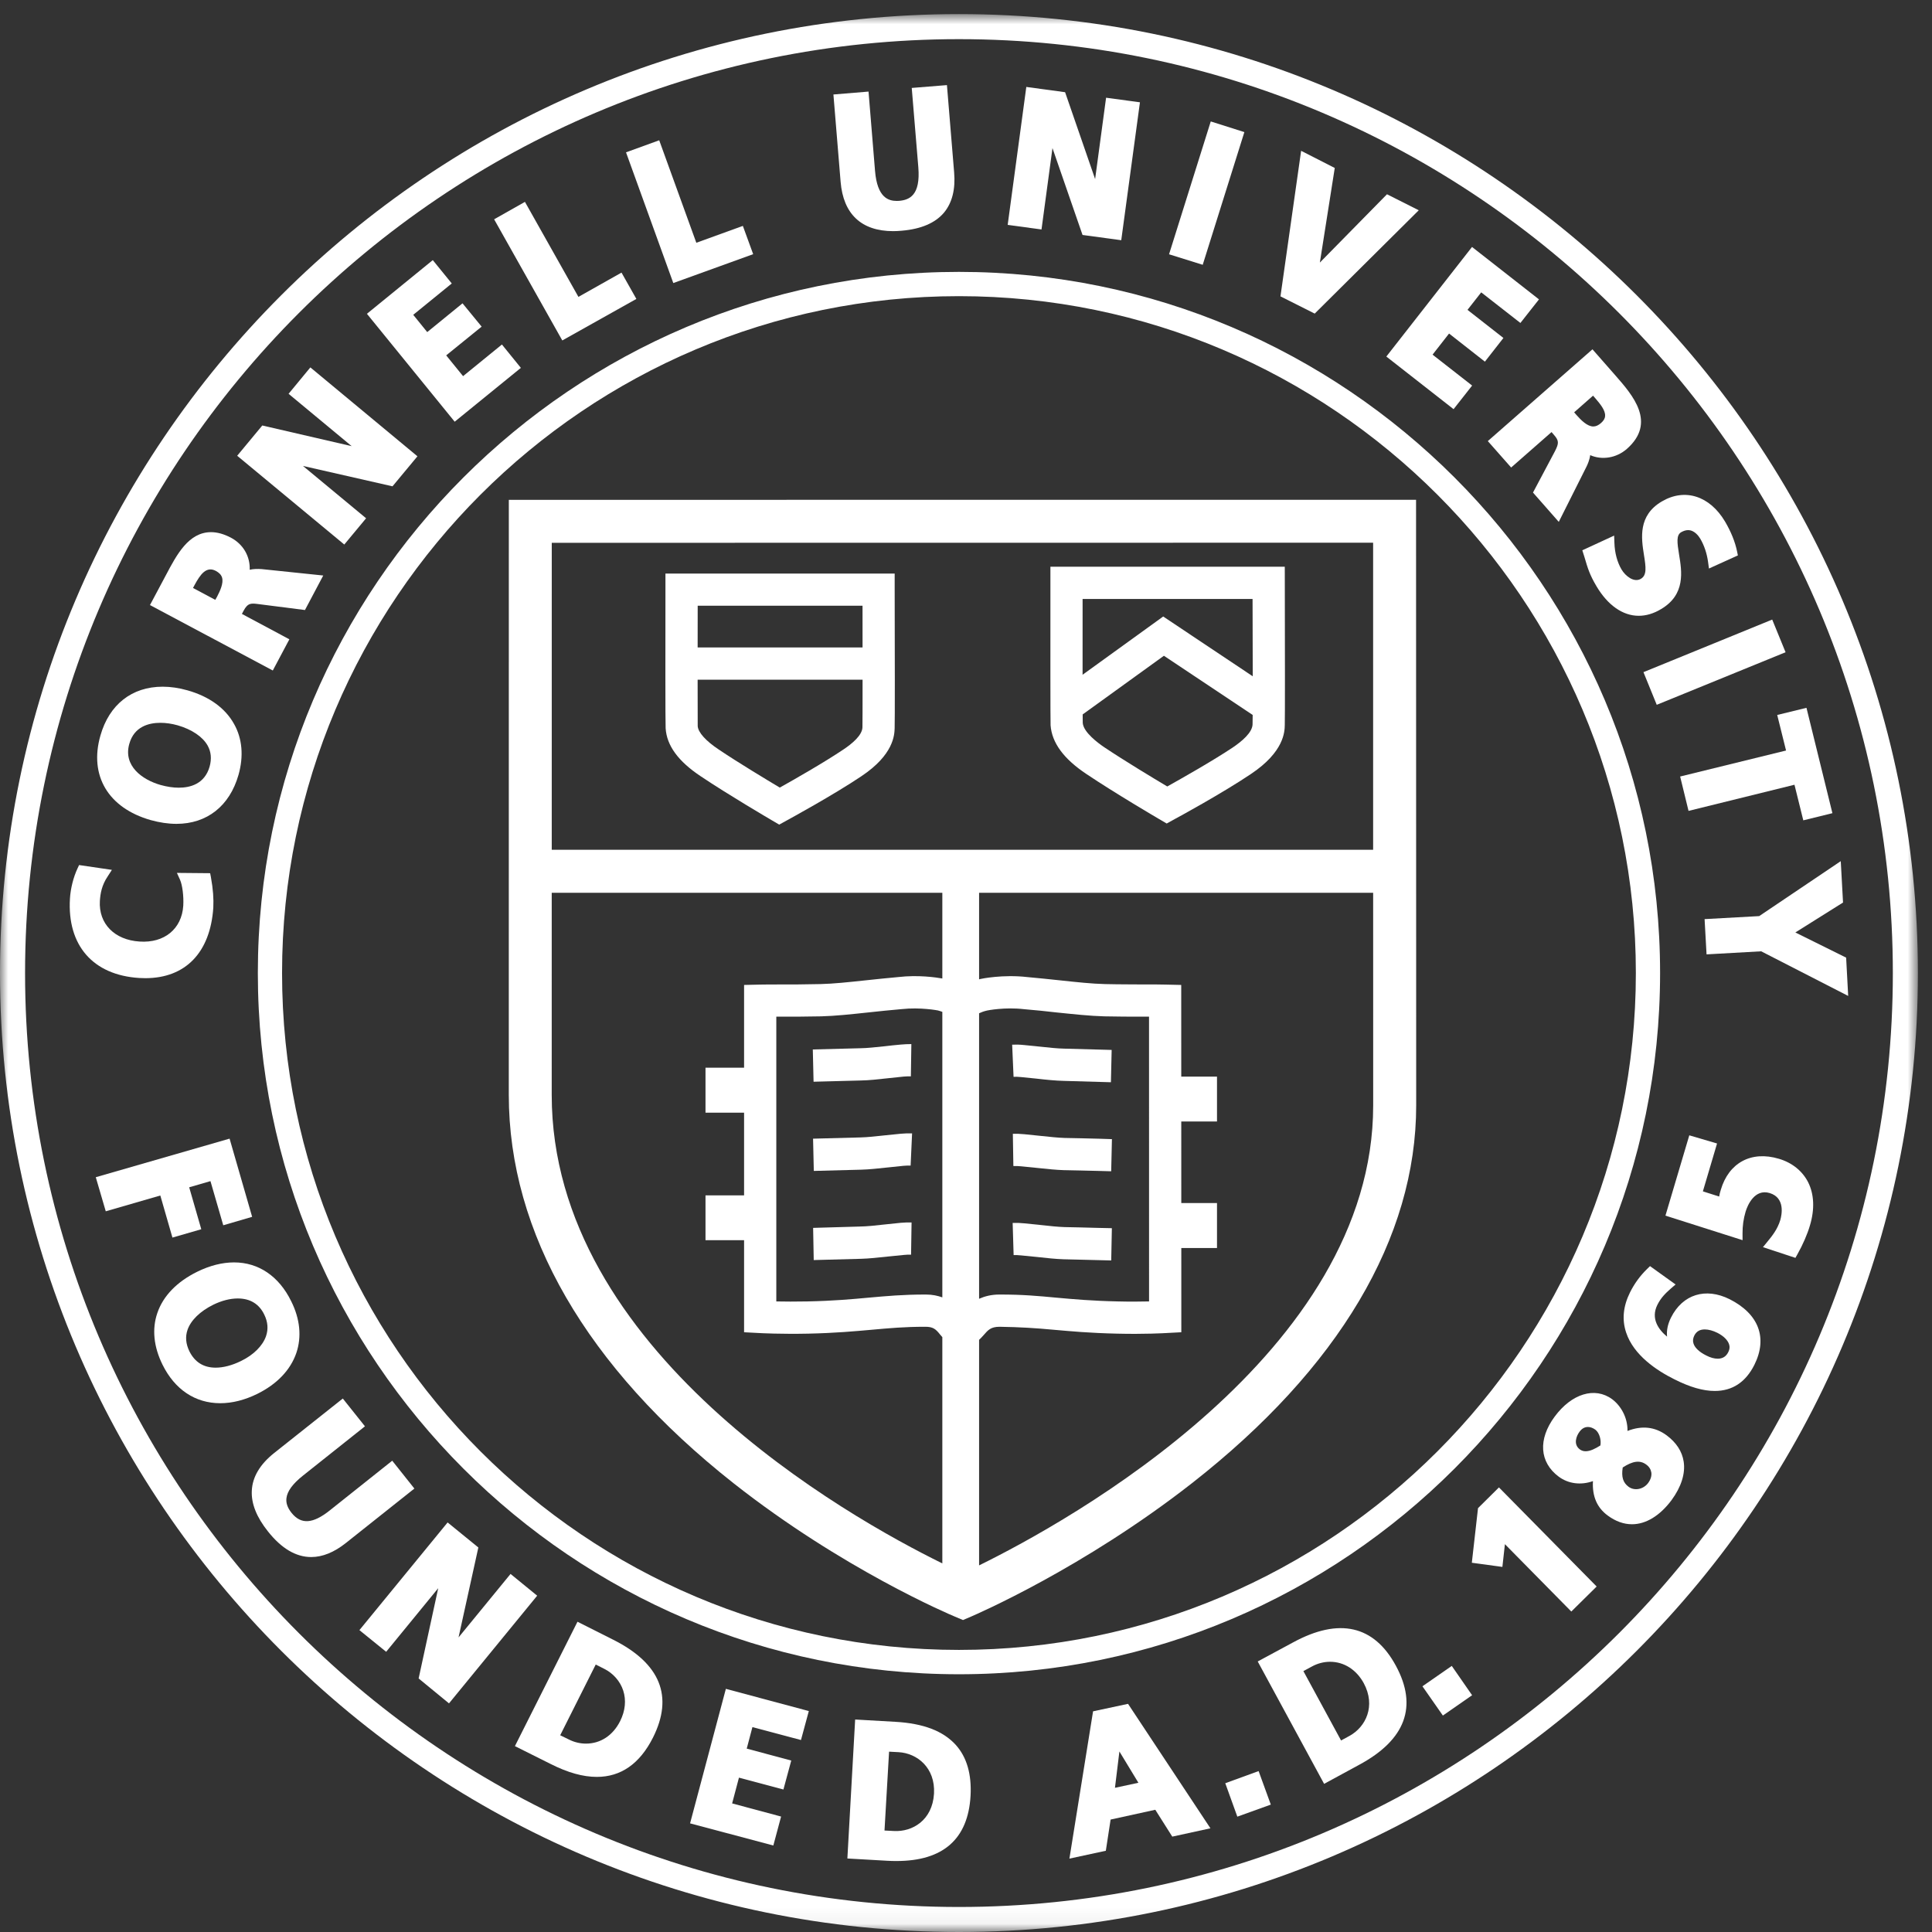 <?xml version="1.0" encoding="UTF-8" standalone="no"?>
<svg width="120px" height="120px" viewBox="0 0 120 120" version="1.1" xmlns="http://www.w3.org/2000/svg" xmlns:xlink="http://www.w3.org/1999/xlink">
    <rect x="0" y="0" width="120" height="120" fill="#333333" stroke="none"/>
    <!-- Generator: Sketch 3.8.1 (29687) - http://www.bohemiancoding.com/sketch -->
    <title>Slice 1</title>
    <desc>Created with Sketch.</desc>
    <defs>
        <polygon id="path-1" points="0 119.94 119.124 119.94 119.124 0.875 0 0.875"></polygon>
    </defs>
    <g id="Page-1" stroke="none" stroke-width="1" fill="none" fill-rule="evenodd">
        <g id="CULogo-white120px">
            <path d="M34.269,55.453 L58.53,55.453 L58.53,60.776 C58.134,60.706 57.023,60.544 55.803,60.686 C55.081,60.751 54.409,60.822 53.78,60.889 C52.696,61.005 51.765,61.105 50.96,61.123 C49.938,61.147 49.124,61.148 48.451,61.147 C47.968,61.147 47.553,61.147 47.193,61.155 L46.216,61.177 L46.216,66.316 L43.82,66.316 L43.82,69.109 L46.216,69.109 L46.216,74.248 L43.82,74.248 L43.82,77.032 L46.216,77.032 L46.216,82.748 L47.16,82.798 C47.216,82.803 48.517,82.87 50.201,82.835 C51.9,82.798 53.094,82.686 54.15,82.593 C55.236,82.495 56.175,82.408 57.457,82.408 C57.96,82.402 58.128,82.559 58.399,82.901 C58.436,82.947 58.485,83 58.53,83.051 L58.53,97.106 C52.646,94.213 34.268,83.897 34.268,68.006 L34.269,55.453 L34.269,55.453 Z M34.271,33.715 L85.287,33.709 L85.288,52.782 L34.27,52.782 L34.271,33.715 L34.271,33.715 Z M60.813,80.669 L60.813,62.936 C60.943,62.875 61.097,62.814 61.308,62.766 C61.32,62.762 62.405,62.541 63.606,62.682 C64.322,62.743 64.985,62.81 65.605,62.883 C66.729,62.998 67.698,63.103 68.581,63.127 C69.472,63.146 70.21,63.146 70.833,63.146 L71.368,63.146 L71.37,80.834 C70.861,80.844 70.189,80.854 69.437,80.834 C67.806,80.799 66.693,80.697 65.619,80.601 C64.519,80.498 63.532,80.403 62.074,80.406 C61.557,80.406 61.156,80.519 60.813,80.669 L60.813,80.669 Z M85.291,68.656 C85.291,84.054 66.382,94.492 60.813,97.229 L60.813,83.22 C60.919,83.12 61.015,83.019 61.092,82.93 C61.371,82.605 61.546,82.411 62.08,82.408 C63.367,82.427 64.336,82.491 65.44,82.593 C66.496,82.686 67.688,82.798 69.389,82.835 C71.065,82.877 72.372,82.803 72.426,82.798 L73.374,82.748 L73.373,77.516 L75.59,77.516 L75.59,74.724 L73.372,74.724 L73.371,69.657 L75.59,69.657 L75.59,66.869 L73.37,66.869 L73.368,61.177 L72.394,61.155 C72.035,61.145 71.625,61.145 71.139,61.147 C70.459,61.138 69.652,61.147 68.629,61.123 C67.832,61.105 66.896,61.005 65.816,60.889 C65.188,60.822 64.511,60.751 63.808,60.688 C62.294,60.514 60.958,60.79 60.878,60.81 C60.854,60.815 60.837,60.823 60.813,60.829 L60.813,55.453 L85.289,55.453 L85.291,68.656 L85.291,68.656 Z M58.53,80.582 C58.24,80.481 57.92,80.406 57.521,80.406 L57.457,80.406 C56.085,80.406 55.06,80.501 53.971,80.598 C52.897,80.697 51.784,80.799 50.151,80.834 C49.402,80.85 48.728,80.844 48.218,80.834 L48.218,63.146 L48.451,63.146 C49.131,63.152 49.965,63.146 51.008,63.127 C51.894,63.103 52.864,62.998 53.989,62.878 C54.607,62.81 55.266,62.743 56.004,62.678 C57.174,62.55 58.252,62.76 58.252,62.76 C58.362,62.785 58.44,62.819 58.53,62.849 L58.53,80.582 L58.53,80.582 Z M45.544,92.112 C52.329,97.461 59.013,100.289 59.296,100.405 L59.813,100.624 L60.331,100.402 C60.614,100.278 67.275,97.411 74.039,92.12 C83.148,84.994 87.962,76.883 87.962,68.656 L87.954,31.042 L31.604,31.046 L31.602,68.006 C31.602,76.575 36.421,84.908 45.544,92.112 L45.544,92.112 Z" id="Fill-1" fill="#FFFFFF"></path>
            <path d="M53.568,45.175 C53.555,45.672 52.917,46.199 52.387,46.551 C51.159,47.377 49.31,48.427 48.433,48.919 C47.598,48.418 45.865,47.377 44.637,46.55 C43.836,46.018 43.362,45.489 43.336,45.1 C43.333,44.954 43.331,43.767 43.331,42.218 L53.576,42.218 C53.576,43.777 53.574,44.986 53.568,45.175 L53.568,45.175 Z M43.335,37.623 L53.573,37.623 C53.574,38.455 53.575,39.348 53.575,40.216 L43.332,40.216 C43.333,39.348 43.334,38.456 43.335,37.623 L43.335,37.623 Z M55.57,35.624 L41.332,35.624 L41.332,36.622 C41.327,39.732 41.323,44.99 41.344,45.231 C41.411,46.309 42.125,47.285 43.52,48.214 C45.239,49.367 47.802,50.868 47.91,50.932 L48.398,51.218 L48.89,50.947 C49.007,50.883 51.772,49.376 53.5,48.214 C55.52,46.868 55.554,45.64 55.568,45.231 C55.585,45.009 55.58,40.427 55.57,36.622 L55.57,35.624 L55.57,35.624 Z" id="Fill-2" fill="#FFFFFF"></path>
            <path d="M72.248,38.292 L67.241,41.91 C67.239,40.472 67.239,38.738 67.242,37.202 L77.799,37.202 C77.804,38.767 77.81,40.542 77.81,42.005 L72.248,38.292 L72.248,38.292 Z M77.799,44.987 C77.787,45.502 77.131,46.046 76.581,46.42 C75.312,47.266 73.395,48.349 72.501,48.849 C71.649,48.343 69.865,47.266 68.598,46.42 C68.208,46.157 67.294,45.485 67.251,44.9 C67.249,44.846 67.248,44.66 67.247,44.374 L72.292,40.731 L77.806,44.406 C77.804,44.711 77.802,44.916 77.799,44.987 L77.799,44.987 Z M79.8,35.201 L65.243,35.201 L65.243,36.2 C65.24,40.108 65.24,44.807 65.254,45.05 C65.335,46.135 66.062,47.132 67.483,48.078 C69.241,49.258 71.866,50.798 71.979,50.864 L72.466,51.15 L72.961,50.876 C73.079,50.816 75.918,49.273 77.692,48.078 C79.764,46.697 79.793,45.443 79.8,45.028 C79.815,44.807 79.811,40.104 79.802,36.199 L79.8,35.201 L79.8,35.201 Z" id="Fill-3" fill="#FFFFFF"></path>
            <path d="M63.411,66.898 L64.363,66.994 C65.011,67.069 65.57,67.123 66.057,67.135 L69.001,67.22 L69.047,65.213 L66.106,65.133 C65.666,65.124 65.163,65.07 64.577,65.007 L63.604,64.909 C63.344,64.881 63.095,64.876 62.867,64.886 L62.954,66.882 C63.091,66.875 63.244,66.882 63.411,66.898" id="Fill-4" fill="#FFFFFF"></path>
            <path d="M66.121,70.68 C65.702,70.667 65.22,70.613 64.671,70.556 C64.34,70.518 63.988,70.481 63.63,70.449 C63.375,70.422 63.135,70.418 62.91,70.422 L62.942,72.424 C63.084,72.419 63.244,72.424 63.43,72.442 C63.799,72.477 64.14,72.512 64.459,72.546 C65.072,72.611 65.607,72.666 66.075,72.68 C66.688,72.687 67.583,72.716 68.249,72.729 L69.018,72.75 L69.064,70.754 L68.298,70.729 C67.634,70.714 66.733,70.687 66.121,70.68" id="Fill-5" fill="#FFFFFF"></path>
            <path d="M66.122,76.217 C65.694,76.202 65.208,76.151 64.646,76.088 C64.319,76.052 63.979,76.017 63.634,75.985 C63.368,75.957 63.124,75.948 62.898,75.957 L62.958,77.954 C63.095,77.954 63.248,77.954 63.43,77.976 C63.783,78.009 64.119,78.049 64.429,78.075 C65.054,78.146 65.597,78.201 66.072,78.216 L66.901,78.236 C67.749,78.259 68.691,78.281 69.02,78.289 L69.06,76.285 C68.729,76.278 67.791,76.26 66.956,76.234 L66.122,76.217" id="Fill-6" fill="#FFFFFF"></path>
            <path d="M53.471,67.111 C53.959,67.103 54.518,67.042 55.165,66.97 C55.465,66.939 55.783,66.907 56.122,66.869 C56.278,66.859 56.437,66.848 56.576,66.854 L56.606,64.85 C56.4,64.85 56.17,64.859 55.936,64.881 C55.583,64.911 55.254,64.949 54.948,64.985 C54.369,65.043 53.871,65.104 53.426,65.108 L50.485,65.184 L50.532,67.188 L53.471,67.111" id="Fill-7" fill="#FFFFFF"></path>
            <path d="M54.966,70.518 C54.386,70.581 53.882,70.637 53.442,70.648 L50.501,70.725 L50.547,72.728 L53.487,72.651 C53.98,72.639 54.536,72.576 55.183,72.508 L56.122,72.41 C56.273,72.398 56.422,72.391 56.56,72.397 L56.651,70.397 C56.443,70.387 56.204,70.397 55.949,70.418 L54.966,70.518" id="Fill-8" fill="#FFFFFF"></path>
            <path d="M54.968,76.052 C54.386,76.117 53.884,76.176 53.345,76.184 C52.414,76.209 50.94,76.255 50.505,76.266 L50.542,78.265 C50.979,78.252 52.465,78.213 53.49,78.186 C53.978,78.173 54.536,78.111 55.185,78.042 L56.157,77.945 C56.305,77.928 56.453,77.925 56.588,77.928 L56.619,75.93 C56.407,75.924 56.172,75.93 55.952,75.95 L54.968,76.052" id="Fill-9" fill="#FFFFFF"></path>
            <path d="M9.027,60.756 C11.529,60.756 13.063,59.155 13.249,56.375 C13.276,55.829 13.236,55.224 13.1,54.48 L13.053,54.236 L10.988,54.217 L11.181,54.641 C11.329,54.972 11.417,55.67 11.383,56.255 C11.29,57.702 10.202,58.586 8.669,58.481 C7.11,58.382 6.12,57.371 6.203,55.96 C6.234,55.502 6.312,54.995 6.692,54.429 L6.95,54.029 L4.912,53.73 L4.817,53.934 C4.558,54.485 4.382,55.188 4.345,55.809 C4.166,58.716 5.771,60.563 8.643,60.744 C8.772,60.751 8.901,60.756 9.027,60.756" id="Fill-10" fill="#FFFFFF"></path>
            <path d="M8.032,46.199 C8.334,45.121 9.25,44.895 9.966,44.895 C10.304,44.895 10.672,44.949 11.033,45.05 C11.907,45.302 12.589,45.758 12.897,46.309 C13.114,46.697 13.153,47.134 13.019,47.618 C12.709,48.699 11.809,48.925 11.106,48.925 C10.75,48.925 10.369,48.867 9.968,48.755 C8.832,48.43 7.641,47.568 8.032,46.199 L8.032,46.199 Z M9.354,50.936 C9.908,51.09 10.448,51.171 10.958,51.171 C12.857,51.171 14.262,50.062 14.814,48.128 C15.142,46.973 15.049,45.879 14.543,44.977 C13.99,43.975 12.985,43.258 11.648,42.879 C11.114,42.727 10.595,42.652 10.104,42.652 C8.192,42.652 6.782,43.76 6.236,45.691 C5.526,48.176 6.724,50.183 9.354,50.936 L9.354,50.936 Z" id="Fill-11" fill="#FFFFFF"></path>
            <path d="M13.482,37.063 L13.372,37.258 L11.988,36.519 L12.092,36.325 C12.441,35.681 12.815,35.147 13.406,35.46 C13.617,35.574 13.739,35.705 13.791,35.869 C13.9,36.218 13.662,36.717 13.482,37.063 L13.482,37.063 Z M17.973,39.708 L15.026,38.132 L15.121,37.95 C15.398,37.422 15.612,37.468 16.067,37.523 L18.942,37.89 L20.077,35.746 L16.256,35.348 C16.002,35.329 15.723,35.337 15.51,35.389 C15.542,34.574 15.119,33.81 14.346,33.398 C13.913,33.17 13.498,33.053 13.109,33.053 C11.713,33.053 10.972,34.461 10.315,35.705 L9.315,37.581 L16.944,41.646 L17.973,39.708 L17.973,39.708 Z" id="Fill-12" fill="#FFFFFF"></path>
            <polyline id="Fill-13" fill="#FFFFFF" points="22.739 32.191 18.819 28.941 24.379 30.206 25.928 28.341 19.277 22.82 17.924 24.46 21.843 27.711 16.291 26.428 14.732 28.308 21.384 33.822 22.739 32.191"></polyline>
            <polyline id="Fill-14" fill="#FFFFFF" points="32.352 22.849 31.175 21.398 28.762 23.363 27.714 22.073 29.916 20.288 28.728 18.84 26.536 20.627 25.667 19.554 28.06 17.606 26.881 16.156 22.79 19.49 28.241 26.193 32.352 22.849"></polyline>
            <polyline id="Fill-15" fill="#FFFFFF" points="39.526 18.567 38.603 16.932 35.927 18.44 32.605 12.539 30.691 13.621 34.925 21.146 39.526 18.567"></polyline>
            <polyline id="Fill-16" fill="#FFFFFF" points="46.781 15.787 46.14 14.031 43.25 15.079 40.945 8.713 38.883 9.462 41.82 17.581 46.781 15.787"></polyline>
            <path d="M55.48,14.357 C55.652,14.357 55.829,14.347 56.008,14.33 C57.204,14.229 58.082,13.854 58.626,13.216 C59.138,12.605 59.353,11.76 59.263,10.708 L58.816,5.286 L56.63,5.462 L57.039,10.395 C57.182,12.135 56.484,12.415 55.861,12.474 C55.806,12.474 55.752,12.48 55.702,12.48 C55.19,12.48 54.489,12.287 54.35,10.617 L53.946,5.688 L51.765,5.869 L52.212,11.292 C52.377,13.294 53.502,14.357 55.48,14.357" id="Fill-17" fill="#FFFFFF"></path>
            <polyline id="Fill-18" fill="#FFFFFF" points="65.371 9.198 67.238 14.594 69.643 14.92 70.804 6.354 68.701 6.07 68.02 11.122 66.155 5.727 63.746 5.4 62.589 13.969 64.69 14.252 65.371 9.198"></polyline>
            <polyline id="Fill-19" fill="#FFFFFF" points="77.29 8.205 75.202 7.543 72.612 15.794 74.703 16.447 77.29 8.205"></polyline>
            <polyline id="Fill-20" fill="#FFFFFF" points="88.122 13.06 86.148 12.066 81.979 16.308 82.904 10.433 80.815 9.367 79.532 18.408 81.659 19.478 88.122 13.06"></polyline>
            <polyline id="Fill-21" fill="#FFFFFF" points="90.284 25.414 91.437 23.948 88.979 22.028 90.004 20.717 92.23 22.463 93.38 20.992 91.149 19.246 92.001 18.159 94.435 20.06 95.589 18.595 91.43 15.339 86.108 22.146 90.284 25.414"></polyline>
            <path d="M98.947,24.576 L99.096,24.746 C99.404,25.103 99.724,25.504 99.695,25.836 C99.691,25.988 99.606,26.131 99.44,26.277 C99.279,26.417 99.123,26.489 98.963,26.489 C98.595,26.489 98.211,26.109 97.919,25.778 L97.773,25.61 L98.947,24.576 L98.947,24.576 Z M93.86,29.038 L96.369,26.837 L96.509,26.999 C96.831,27.367 96.841,27.523 96.575,28.036 L95.217,30.594 L96.818,32.415 L98.546,28.972 C98.605,28.847 98.729,28.579 98.77,28.27 C99.51,28.594 100.4,28.447 101.044,27.885 C102.903,26.249 101.416,24.551 100.331,23.314 L98.911,21.696 L92.411,27.397 L93.86,29.038 L93.86,29.038 Z" id="Fill-22" fill="#FFFFFF"></path>
            <path d="M101.914,35.953 C101.489,36.203 100.959,35.779 100.717,35.373 C100.448,34.914 100.293,34.339 100.274,33.718 L100.257,33.267 L98.28,34.18 L98.42,34.622 C98.615,35.29 98.736,35.694 99.154,36.402 C99.857,37.592 100.793,38.248 101.784,38.248 C102.246,38.248 102.712,38.11 103.174,37.831 C104.704,36.928 104.463,35.491 104.29,34.442 C104.169,33.7 104.11,33.24 104.419,33.057 C104.573,32.97 104.716,32.927 104.852,32.927 C105.248,32.927 105.511,33.302 105.607,33.46 C105.858,33.886 106.022,34.39 106.092,34.91 L106.146,35.312 L107.943,34.498 L107.895,34.26 C107.769,33.648 107.521,33.036 107.143,32.391 C106.201,30.808 104.656,30.295 103.212,31.15 C101.733,32.022 101.946,33.428 102.106,34.449 C102.238,35.259 102.292,35.732 101.914,35.953" id="Fill-23" fill="#FFFFFF"></path>
            <polyline id="Fill-24" fill="#FFFFFF" points="102.903 43.777 110.905 40.512 110.075 38.483 102.078 41.749 102.903 43.777"></polyline>
            <polyline id="Fill-25" fill="#FFFFFF" points="110.935 46.616 104.357 48.231 104.878 50.366 111.458 48.742 112.006 50.953 113.814 50.508 112.203 43.964 110.386 44.408 110.935 46.616"></polyline>
            <polyline id="Fill-26" fill="#FFFFFF" points="105.875 57.088 105.997 59.278 109.39 59.087 114.794 61.859 114.667 59.48 111.512 57.917 114.474 56.058 114.333 53.488 109.266 56.901 105.875 57.088"></polyline>
            <polyline id="Fill-27" fill="#FFFFFF" points="10.71 76.868 12.502 76.35 11.751 73.745 13.072 73.362 13.867 76.104 15.661 75.58 14.26 70.723 5.949 73.119 6.569 75.236 9.958 74.255 10.71 76.868"></polyline>
            <path d="M14.97,84.534 C14.421,84.805 13.877,84.948 13.394,84.948 C12.644,84.948 12.1,84.605 11.765,83.934 C11.541,83.475 11.5,83.028 11.646,82.604 C11.848,82.008 12.435,81.437 13.255,81.035 C13.764,80.787 14.29,80.65 14.767,80.65 C15.535,80.65 16.093,80.987 16.414,81.652 C16.637,82.105 16.672,82.553 16.525,82.987 C16.318,83.587 15.751,84.158 14.97,84.534 L14.97,84.534 Z M18.407,84.033 C18.744,83.035 18.638,81.927 18.089,80.826 C17.326,79.266 16.058,78.41 14.537,78.41 C13.805,78.41 13.034,78.605 12.25,78.99 C10.988,79.611 10.129,80.498 9.772,81.556 C9.431,82.544 9.546,83.653 10.092,84.758 C10.854,86.306 12.125,87.156 13.681,87.156 C14.423,87.156 15.198,86.96 15.975,86.579 C17.202,85.973 18.042,85.096 18.407,84.033 L18.407,84.033 Z" id="Fill-28" fill="#FFFFFF"></path>
            <path d="M24.362,90.727 L20.492,93.807 C19.449,94.641 18.703,94.716 18.103,93.959 C17.856,93.648 17.754,93.351 17.792,93.051 C17.843,92.621 18.182,92.161 18.803,91.665 L22.668,88.591 L21.292,86.865 L17.035,90.244 C16.149,90.948 15.677,91.739 15.64,92.596 C15.6,93.389 15.94,94.243 16.646,95.123 C17.484,96.181 18.384,96.711 19.329,96.711 C20.028,96.711 20.75,96.42 21.478,95.842 L25.738,92.457 L24.362,90.727" id="Fill-29" fill="#FFFFFF"></path>
            <polyline id="Fill-30" fill="#FFFFFF" points="31.711 97.76 28.481 101.703 29.711 96.117 27.802 94.562 22.324 101.25 23.985 102.596 27.218 98.646 26.002 104.252 27.888 105.8 33.365 99.111 31.711 97.76"></polyline>
            <path d="M38.52,106.897 C38.073,107.792 37.299,108.299 36.396,108.299 C36.027,108.299 35.66,108.209 35.33,108.041 L34.795,107.78 L37.002,103.387 L37.534,103.656 C38.089,103.936 38.518,104.422 38.708,105 C38.903,105.602 38.839,106.259 38.52,106.897 L38.52,106.897 Z M38.093,101.849 L35.868,100.729 L31.982,108.455 L34.208,109.567 C35.279,110.107 36.215,110.366 37.071,110.366 C38.566,110.366 39.74,109.549 40.557,107.926 C41.843,105.365 41.018,103.321 38.093,101.849 L38.093,101.849 Z" id="Fill-31" fill="#FFFFFF"></path>
            <polyline id="Fill-32" fill="#FFFFFF" points="42.862 113.252 48.033 114.628 48.515 112.829 45.474 112.013 45.898 110.413 48.66 111.149 49.146 109.351 46.381 108.61 46.734 107.274 49.75 108.076 50.237 106.277 45.085 104.897 42.862 113.252"></polyline>
            <path d="M55.533,113.727 L54.938,113.697 L55.222,108.799 L55.808,108.83 C56.971,108.893 58.101,109.803 58.013,111.403 C57.915,113.07 56.659,113.788 55.533,113.727 L55.533,113.727 Z M55.611,106.945 L53.115,106.802 L52.632,115.434 L55.117,115.576 C55.308,115.588 55.497,115.591 55.685,115.591 C58.581,115.591 60.129,114.228 60.283,111.54 C60.355,110.207 60.053,109.15 59.374,108.389 C58.592,107.518 57.359,107.044 55.611,106.945 L55.611,106.945 Z" id="Fill-33" fill="#FFFFFF"></path>
            <path d="M69.252,111.044 L69.528,108.787 L70.708,110.731 L69.252,111.044 L69.252,111.044 Z M67.892,106.293 L66.423,115.442 L68.685,114.954 L68.982,113.016 L71.757,112.408 L72.812,114.076 L75.182,113.559 L70.065,105.829 L67.892,106.293 L67.892,106.293 Z" id="Fill-34" fill="#FFFFFF"></path>
            <polyline id="Fill-35" fill="#FFFFFF" points="76.104 110.759 76.853 112.836 78.932 112.087 78.175 110.005 76.104 110.759"></polyline>
            <path d="M83.815,107.822 L83.296,108.104 L80.956,103.795 L81.48,103.512 C81.826,103.321 82.218,103.216 82.612,103.216 C83.483,103.216 84.248,103.708 84.705,104.545 C85.467,105.958 84.835,107.266 83.815,107.822 L83.815,107.822 Z M80.313,102.014 L78.119,103.196 L82.243,110.798 L84.431,109.609 C87.304,108.058 88.068,105.987 86.703,103.467 C85.352,100.963 83.184,100.451 80.313,102.014 L80.313,102.014 Z" id="Fill-36" fill="#FFFFFF"></path>
            <polyline id="Fill-37" fill="#FFFFFF" points="88.35 104.738 89.619 106.556 91.435 105.294 90.172 103.473 88.35 104.738"></polyline>
            <polyline id="Fill-38" fill="#FFFFFF" points="91.802 93.674 91.418 97.065 93.316 97.324 93.473 95.911 97.597 100.095 99.171 98.541 93.102 92.386 91.802 93.674"></polyline>
            <path d="M102.371,92.109 C102.078,92.505 101.527,92.621 101.152,92.345 C100.81,92.089 100.698,91.739 100.79,91.148 C101.411,90.743 101.864,90.677 102.253,90.968 C102.435,91.101 102.535,91.268 102.567,91.459 C102.598,91.665 102.527,91.897 102.371,92.109 L102.371,92.109 Z M99.404,89.779 C99.096,89.974 98.774,90.14 98.49,90.14 C98.354,90.14 98.235,90.105 98.128,90.026 C97.703,89.708 97.914,89.185 98.105,88.931 C98.249,88.729 98.43,88.632 98.631,88.632 C98.774,88.632 98.936,88.688 99.089,88.799 C99.349,88.998 99.463,89.447 99.404,89.779 L99.404,89.779 Z M103.514,89.148 C102.792,88.618 101.984,88.531 101.087,88.878 C101.101,88.029 100.66,87.3 100.133,86.907 C99.057,86.117 97.619,86.563 96.565,87.986 C95.521,89.396 95.616,90.825 96.816,91.719 C97.413,92.161 98.193,92.262 98.941,91.994 C98.888,92.937 99.191,93.643 99.859,94.133 C100.345,94.492 100.849,94.674 101.367,94.674 C102.234,94.674 103.101,94.141 103.821,93.179 C104.424,92.355 104.689,91.529 104.577,90.787 C104.479,90.148 104.124,89.604 103.514,89.148 L103.514,89.148 Z" id="Fill-39" fill="#FFFFFF"></path>
            <path d="M107.353,83.969 C107.217,84.253 106.998,84.391 106.69,84.391 C106.48,84.391 106.237,84.326 105.985,84.195 C105.56,83.985 105.271,83.721 105.187,83.452 C105.134,83.292 105.15,83.135 105.235,82.957 C105.365,82.699 105.575,82.573 105.886,82.573 C106.12,82.573 106.392,82.646 106.673,82.786 C107.042,82.973 107.309,83.23 107.396,83.495 C107.45,83.654 107.432,83.811 107.353,83.969 L107.353,83.969 Z M107.432,80.697 C105.934,79.949 104.511,80.396 103.791,81.833 C103.588,82.24 103.505,82.632 103.544,83.021 C103.008,82.58 102.521,81.895 102.942,81.048 C103.156,80.617 103.438,80.332 103.783,80.031 L104.074,79.781 L102.485,78.641 L102.306,78.816 C101.864,79.246 101.516,79.727 101.242,80.275 C100.816,81.136 100.733,81.968 101.004,82.771 C101.468,84.169 102.893,85.123 103.998,85.671 C104.962,86.158 105.785,86.395 106.506,86.395 C107.603,86.395 108.427,85.849 108.967,84.774 C109.802,83.098 109.241,81.612 107.432,80.697 L107.432,80.697 Z" id="Fill-40" fill="#FFFFFF"></path>
            <path d="M110.491,71.974 C108.765,71.455 107.372,72.234 106.883,73.899 C106.834,74.053 106.799,74.195 106.781,74.319 L105.769,73.997 L106.649,71.024 L104.925,70.517 L103.444,75.505 L108.234,77.029 L108.232,76.61 C108.229,76.146 108.29,75.707 108.422,75.26 C108.545,74.848 108.987,73.827 109.913,74.101 C110.895,74.398 110.668,75.455 110.579,75.773 C110.404,76.358 110.061,76.778 109.775,77.126 L109.5,77.463 L111.516,78.128 L111.639,77.91 C111.97,77.327 112.263,76.652 112.418,76.117 C112.722,75.106 112.681,74.176 112.305,73.428 C111.949,72.729 111.309,72.216 110.491,71.974" id="Fill-41" fill="#FFFFFF"></path>
            <g id="Group-45">
                <mask id="mask-2" fill="white">
                    <use xlink:href="#path-1"></use>
                </mask>
                <g id="Clip-43"></g>
                <path d="M59.562,18.395 C82.744,18.395 101.606,37.258 101.606,60.435 C101.606,83.618 82.744,102.479 59.562,102.479 C36.377,102.479 17.519,83.618 17.519,60.435 C17.519,37.258 36.377,18.395 59.562,18.395 L59.562,18.395 Z M16.015,60.435 C16.015,84.454 35.547,103.991 59.562,103.991 C83.577,103.991 103.111,84.454 103.111,60.435 C103.111,36.422 83.577,16.887 59.562,16.887 C35.547,16.887 16.015,36.422 16.015,60.435 L16.015,60.435 Z" id="Fill-42" fill="#FFFFFF" mask="url(#mask-2)"></path>
                <path d="M59.562,118.446 C27.576,118.446 1.557,92.427 1.557,60.44 C1.557,28.456 27.576,2.432 59.562,2.432 C91.548,2.432 117.568,28.456 117.568,60.44 C117.568,92.427 91.548,118.446 59.562,118.446 L59.562,118.446 Z M59.562,0.875 C26.718,0.875 0,27.594 0,60.44 C0,93.276 26.718,120 59.562,120 C92.407,120 119.124,93.276 119.124,60.44 C119.124,27.594 92.407,0.875 59.562,0.875 L59.562,0.875 Z" id="Fill-44" fill="#FFFFFF" mask="url(#mask-2)"></path>
            </g>
        </g>
    </g>
</svg>
